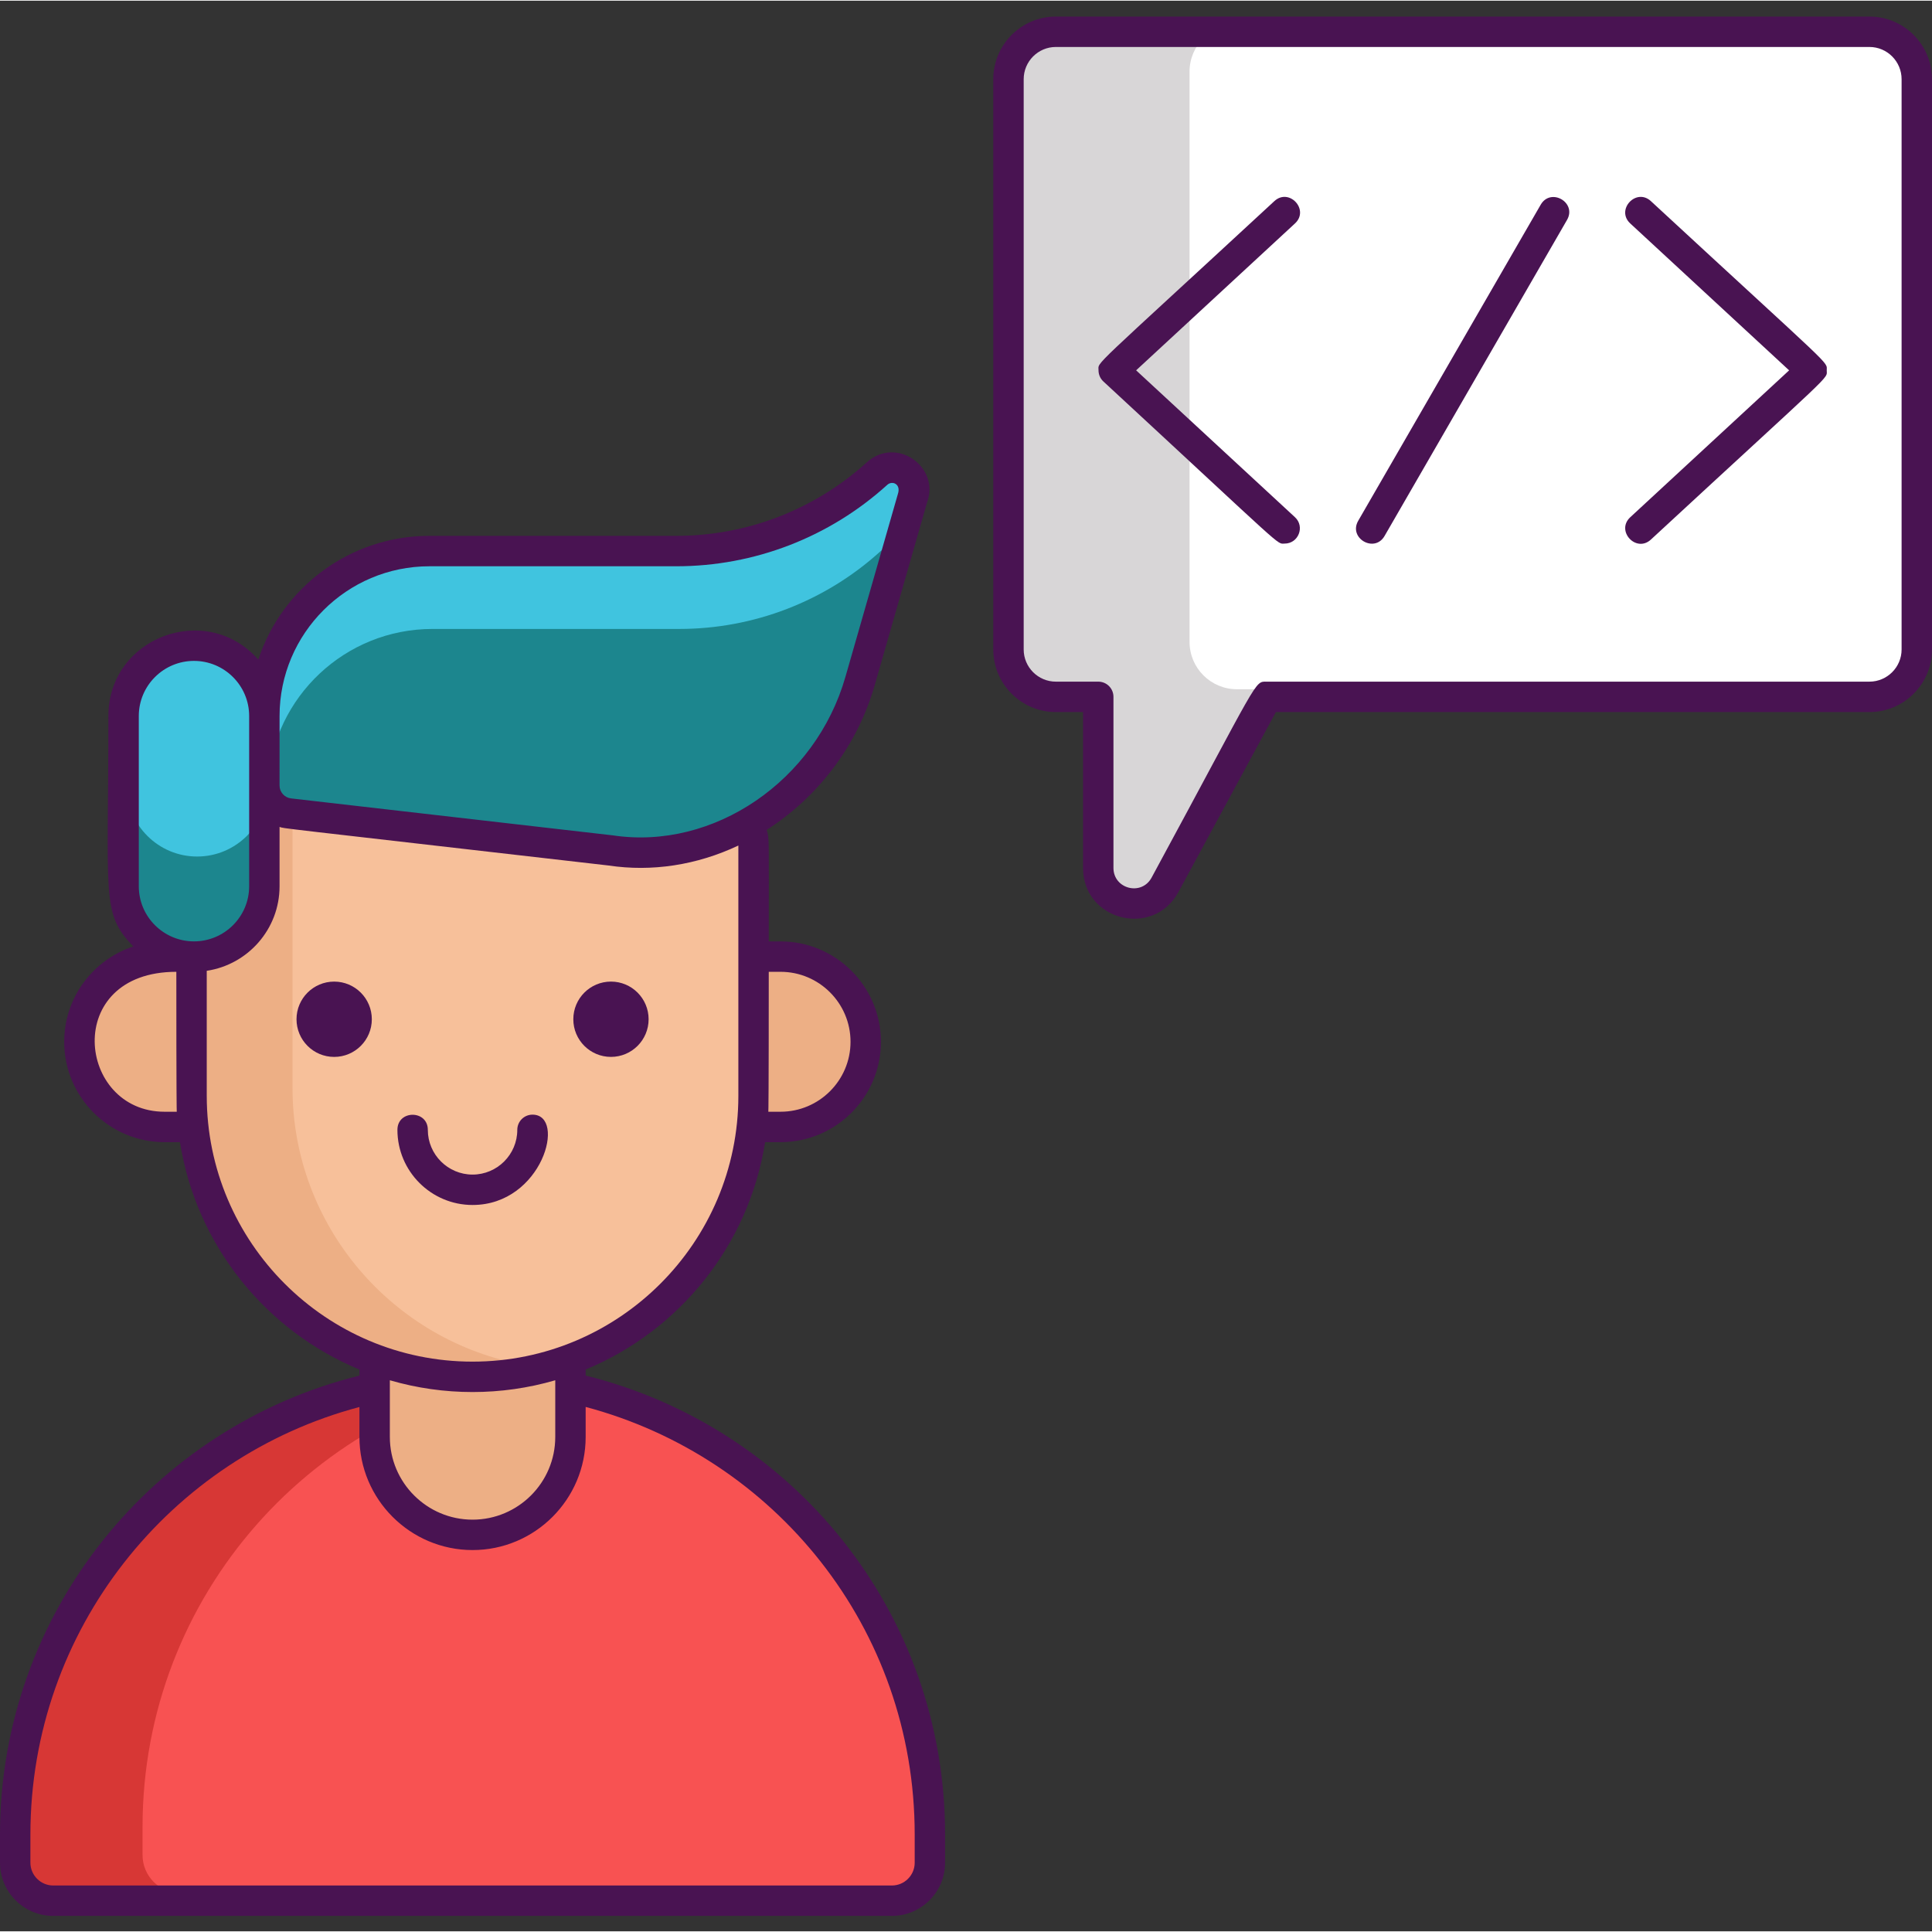 <svg height="508pt" viewBox="0 -4 508.36 508" width="508pt" xmlns="http://www.w3.org/2000/svg"><rect x="0" y="-4" width="508.36" height="508" fill="#333333" stroke="none"/><path d="m505.18 14.66v150.059c0 6.883-5.578 12.461-12.461 12.461h-158.559l-26.801 49.48c-4.621 8.52-17.559 5.238-17.559-4.461v-45.02h-11.16c-6.879 0-12.461-5.578-12.461-12.461v-150.059c0-6.879 5.582-12.461 12.461-12.461h214.078c6.883 0 12.461 5.582 12.461 12.461zm0 0" fill="#d8d6d7"/><path d="m505.18 14.66v150.059c0 6.883-5.578 12.461-12.461 12.461h-167.238c-6.902 0-12.48-5.578-12.48-12.461v-150.059c0-6.879 5.578-12.461 12.48-12.461h167.238c6.883 0 12.461 5.582 12.461 12.461zm0 0" fill="#fff"/><path d="m245.508 476.516v7.418c0 5.52-4.48 10-10 10h-220.68c-5.52 0-10-4.48-10-10v-7.418c0-66.461 53.879-120.34 120.34-120.34 5.539 0 11 .379 16.34 1.098 26.699 3.621 50.621 16 68.762 34.141 21.777 21.781 35.238 51.859 35.238 85.102zm0 0" fill="#d73735"/><path d="m245.508 476.516v7.418c0 5.52-4.48 10-10 10h-188c-5.52 0-10-4.48-10-10v-7.418c0-60.922 45.281-111.281 104-119.242 26.699 3.621 50.621 16 68.762 34.141 21.777 21.781 35.238 51.859 35.238 85.102zm0 0" fill="#f85252"/><path d="m125.168 397.664c-14.223 0-25.758-11.531-25.758-25.758v-57.242h51.516v57.242c0 14.227-11.535 25.758-25.758 25.758zm0 0" fill="#edaf85"/><path d="m21.715 267.941c0 12.328 10.086 22.41 22.41 22.41h9.18v-44.816h-9.18c-12.324-.004-22.41 10.082-22.41 22.406zm0 0" fill="#edaf85"/><path d="m206.207 245.531h-9.176v44.82h9.176c12.328 0 22.41-10.086 22.41-22.41 0-12.324-10.082-22.41-22.41-22.41zm0 0" fill="#edaf85"/><path d="m199.109 196.035v86.117c0 36.281-26.461 66.66-61.062 72.801-4.18.762-8.48 1.141-12.879 1.141-40.68 0-73.941-33.258-73.941-73.941v-86.117c0-5.5 4.5-10 10-10h127.883c5.5 0 10 4.5 10 10zm0 0" fill="#edaf85"/><path d="m199.109 196.035v86.117c0 36.281-26.461 66.66-61.062 72.801-34.598-6.117-61.078-36.5-61.078-72.801v-86.117c0-5.5 4.5-10 10-10h102.141c5.5 0 10 4.5 10 10zm0 0" fill="#f7c09a"/><path d="m70.387 182.234v44.781c0 10.219-8.297 18.52-18.52 18.52-10.219 0-18.52-8.301-18.52-18.52v-44.781c0-10.219 8.301-18.52 18.52-18.52 5.102 0 9.742 2.078 13.102 5.418 3.34 3.359 5.418 7.98 5.418 13.102zm0 0" fill="#1c868e"/><path d="m70.387 182.234v20.441c0 10.219-8.297 18.52-18.52 18.52-10.219 0-18.52-8.301-18.52-18.52v-20.441c0-10.219 8.301-18.52 18.52-18.52 5.102 0 9.742 2.078 13.102 5.418 3.34 3.359 5.418 7.98 5.418 13.102zm0 0" fill="#40c4df"/><path d="m240.93 124.895-4.203 14.641-9.598 33.48c-8.16 28.5-36.223 49.02-65.539 44.578l-84.641-9.719c-3.301-.383-5.883-2.902-6.461-6.062-.059-.418-.102-.859-.102-1.297v-18.281c0-23.98 19.441-43.422 43.422-43.422h64.938c19.543 0 38.402-7.258 52.883-20.398 1.18-1.078 2.539-1.539 3.84-1.539 3.738 0 7.16 3.777 5.461 8.02zm0 0" fill="#40c4df"/><path d="m236.727 139.535-9.598 33.48c-8.16 28.5-36.223 49.02-65.539 44.578l-84.641-9.719c-3.301-.383-5.883-2.902-6.461-6.062 1.5-22.617 20.32-40.5 43.32-40.5h64.938c19.543 0 38.402-7.258 52.883-20.398 1.18-1.078 2.539-1.539 3.84-1.539.418 0 .84.039 1.258.16zm0 0" fill="#1c868e"/><g fill="#491352"><path d="m491.898.18h-214.078c-9.082 0-16.461 7.398-16.461 16.48v150.059c0 9.062 7.379 16.461 16.461 16.461h7.16v41.02c0 13.895 18.496 18.484 25.078 6.359l25.66-47.379h156.18c9.082 0 16.461-7.398 16.461-16.461v-150.059c0-9.082-7.379-16.48-16.461-16.48zm8.461 166.539c0 4.66-3.801 8.461-8.461 8.461h-158.559c-3.371 0-1.609-1.449-30.32 51.559-2.66 4.918-10.039 2.984-10.039-2.539v-45.02c0-2.219-1.781-4-4-4h-11.16c-4.66 0-8.461-3.801-8.461-8.461v-150.059c0-4.68 3.801-8.48 8.461-8.48h214.078c4.66 0 8.461 3.801 8.461 8.48zm0 0"/><path d="m434.398 48.746c-3.883-3.59-9.32 2.281-5.43 5.875l41.797 38.648-41.797 38.645c-3.883 3.59 1.539 9.469 5.43 5.879 48.949-45.258 46.262-42.074 46.262-44.523 0-2.484 2.445.508-46.262-44.523zm0 0"/><path d="m335.312 48.746c-48.996 45.301-46.262 42.094-46.262 44.523 0 1.113.465 2.18 1.289 2.934 48.734 45.062 45.461 42.648 47.688 42.648 3.621 0 5.391-4.469 2.715-6.938l-41.797-38.648 41.797-38.648c3.891-3.59-1.551-9.465-5.43-5.871zm0 0"/><path d="m405.398 49.684-48.016 83.168c-2.641 4.578 4.277 8.586 6.93 4l48.016-83.168c2.641-4.578-4.277-8.582-6.93-4zm0 0"/><path d="m97.836 264.012c0 5.473-4.438 9.91-9.906 9.91-5.473 0-9.91-4.438-9.91-9.91 0-5.473 4.438-9.906 9.91-9.906 5.469 0 9.906 4.434 9.906 9.906zm0 0"/><path d="m160.762 273.918c5.469 0 9.906-4.438 9.906-9.906 0-5.473-4.438-9.91-9.906-9.91-5.473 0-9.906 4.438-9.906 9.91-.004 5.469 4.434 9.906 9.906 9.906zm0 0"/><path d="m140.113 289.113c-2.207 0-4 1.789-4 4 0 6.488-5.277 11.77-11.77 11.77-6.488 0-11.77-5.281-11.77-11.77 0-5.285-8-5.293-8 0 0 10.902 8.871 19.77 19.77 19.77 18.383 0 24.82-23.77 15.77-23.77zm0 0"/><path d="m154.102 357.762v-1.582c24.637-10.199 42.953-32.715 47.215-59.832h4.066c14.562 0 26.41-11.844 26.41-26.41 0-14.562-11.848-26.41-26.41-26.41h-3.102c0-27.727.188-26.836-.543-29.348 13.281-8.5 23.781-21.898 28.422-38.078l13.738-47.941c3.594-9.566-8.133-17.656-15.797-10.699-13.762 12.48-31.582 19.359-50.18 19.359h-64.941c-20.961 0-38.801 13.66-45.02 32.559-13.66-15.504-39.441-5.887-39.441 14.84 0 48.043-1.922 51.754 6.543 60.645-10.535 3.473-18.168 13.391-18.168 25.074 0 14.562 11.844 26.41 26.406 26.41h4.062c4.262 27.117 22.578 49.633 47.215 59.832v1.602c-54.238 13.379-94.578 62.438-94.578 120.738v7.422c0 7.719 6.281 14 14 14h220.68c7.719 0 14-6.281 14-14v-7.422c0-58.672-40.23-107.273-94.578-120.758zm51.285-106.234c10.152 0 18.41 8.258 18.41 18.41s-8.258 18.41-18.41 18.41h-3.219c.027-.301.113-3.852.113-36.82zm-131.828-67.309c0-21.719 17.68-39.398 39.422-39.398h64.941c20.578 0 40.316-7.621 55.559-21.441 1.328-1.184 3.637-.172 2.781 2.402l-13.801 48.117c-7.84 27.402-34.68 45.723-61.242 41.723l-84.641-9.723c-1.719-.199-3.02-1.66-3.02-3.398zm-27.16 67.309c0 32.969.086 36.52.113 36.82h-3.211c-23.031 0-27.027-36.82 3.098-36.82zm-9.879-22.508v-44.801c0-8 6.52-14.5 14.52-14.5s14.52 6.5 14.52 14.5v44.801c0 8-6.52 14.5-14.52 14.5s-14.52-6.5-14.52-14.5zm17.879 55.141v-32.898c10.84-1.621 19.16-10.98 19.16-22.242v-15.621c1.652.5-4.477-.312 86.602 10.16 11.305 1.699 23.152-.074 34.121-5.258v65.859c0 38.559-31.383 69.941-69.941 69.941s-69.941-31.383-69.941-69.941zm91.703 74.84v14.922c0 12-9.762 21.758-21.762 21.758s-21.762-9.758-21.762-21.758c0-1.641 0-13.371 0-14.922 14.164 4.133 29.355 4.137 43.523 0zm94.578 126.941c0 3.297-2.68 6-6 6h-220.68c-3.301 0-6-2.703-6-6v-7.422c0-53.879 36.801-99.301 86.578-112.48v7.883c0 16.398 13.363 29.758 29.762 29.758 16.422 0 29.762-13.359 29.762-29.758v-7.902c49.602 13.18 86.578 58.059 86.578 112.5zm0 0"/></g></svg>